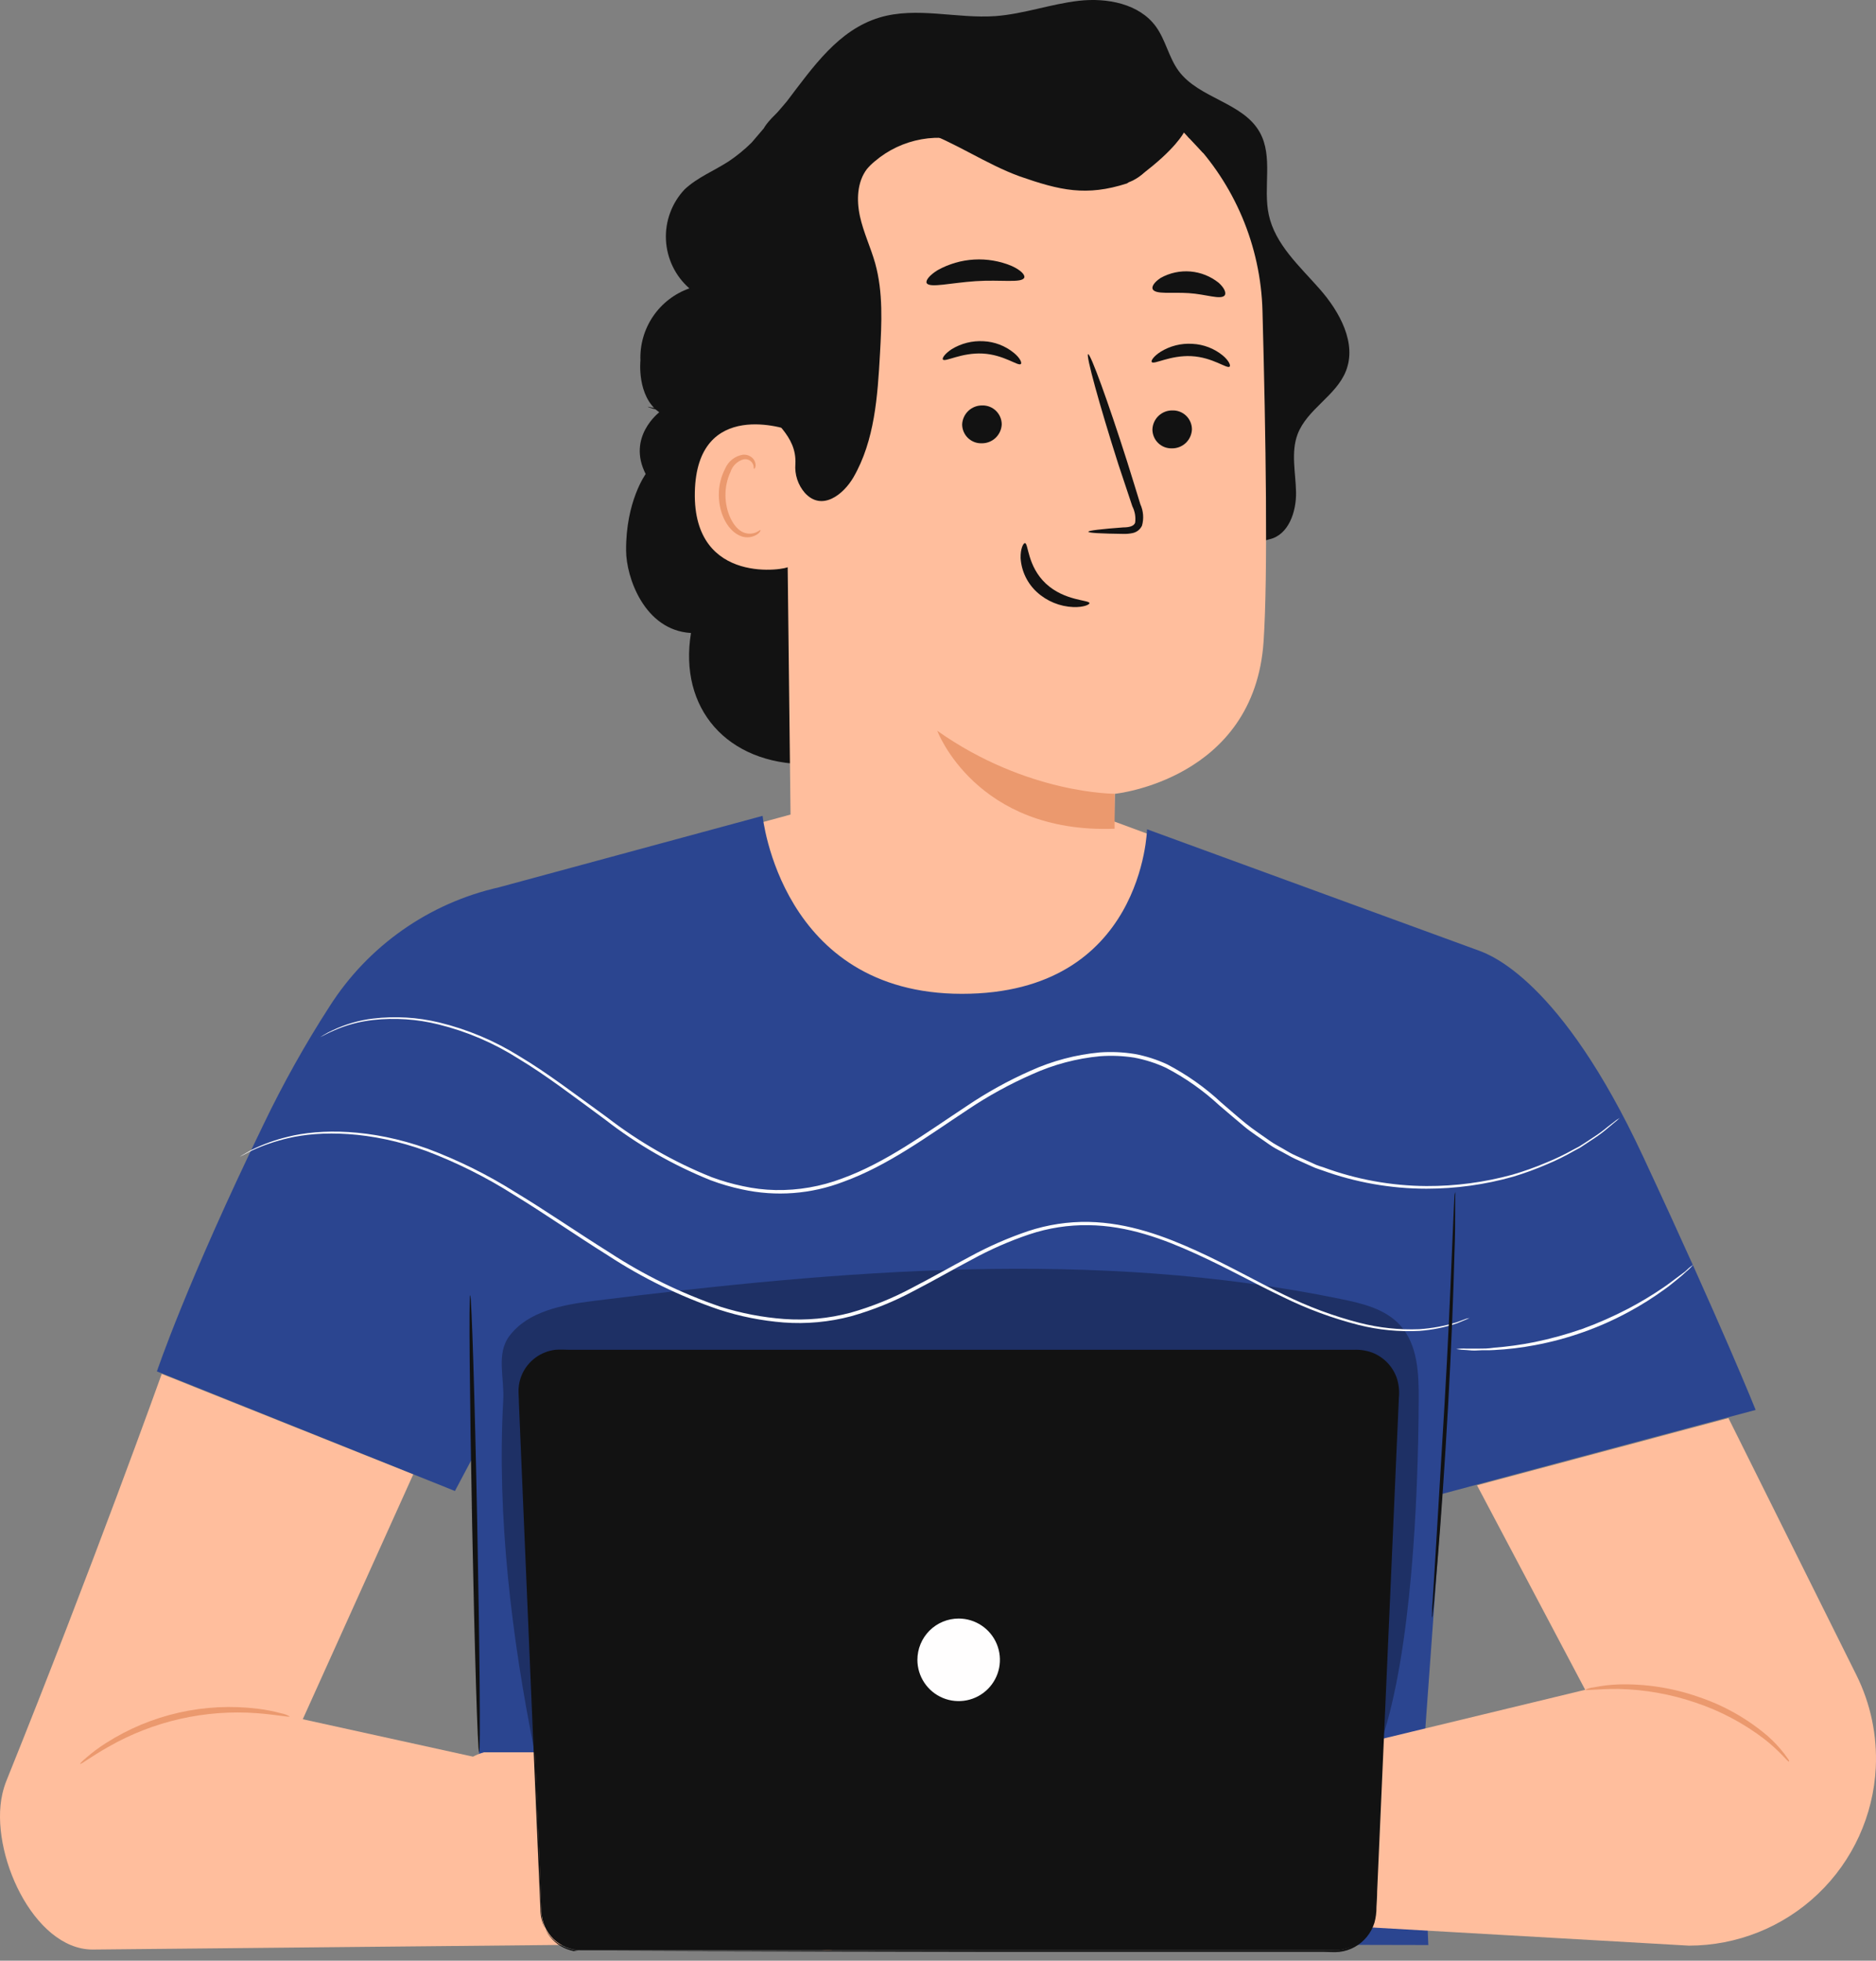 <svg width="112" height="117" viewBox="0 0 112 117" fill="none" xmlns="http://www.w3.org/2000/svg">
<rect x="0" y="0" width="112" height="117" fill="#808080" stroke="none"/>
<path d="M71.41 50.827L66.505 49.015L47.736 48.46L43.378 49.645L43.95 60.261L53.802 66.544L63.353 66.352L69.361 60.879L70.697 55.456L71.41 50.827Z" fill="#FFBE9D"/>
<path d="M15.738 67.085C16.899 64.666 18.211 62.322 19.666 60.068C21.965 56.452 25.602 53.893 29.782 52.95L45.528 48.684C45.528 48.684 46.601 59.304 57.43 59.304C68.259 59.304 68.48 49.485 68.48 49.485L88.309 56.732C88.935 56.974 93.164 58.44 98.082 68.985C102.766 79.012 104.815 84.134 104.815 84.134L86.109 89.144L84.857 106.422L85.274 116.065L28.291 115.94L28.608 104.915L28.354 86.722L27.16 88.972L9.368 81.834C9.368 81.834 11.125 76.582 15.738 67.085Z" fill="#2B4590"/>
<path d="M28.07 77.294C27.986 77.294 28.041 83.401 28.187 90.928C28.333 98.455 28.517 104.562 28.604 104.558C28.692 104.554 28.638 98.455 28.492 90.924C28.346 83.393 28.154 77.29 28.07 77.294Z" fill="#121212"/>
<g opacity="0.3">
<path d="M83.584 79.073C82.698 78.1 81.325 77.775 80.035 77.512C65.374 74.502 50.254 75.775 35.401 77.633C33.555 77.863 31.522 78.251 30.412 79.72C29.606 80.797 30.124 82.225 30.044 83.565C29.656 90.449 30.554 97.784 31.919 104.542L82.515 103.758C84.247 98.514 84.669 89.618 84.698 83.578C84.711 81.987 84.652 80.242 83.584 79.073Z" fill="black"/>
</g>
<path d="M96.7 66.713L96.537 66.859L96.036 67.276C95.772 67.506 95.493 67.718 95.201 67.911L94.638 68.283L94.329 68.487L93.978 68.675C93.456 68.977 92.915 69.245 92.358 69.477C91.701 69.761 91.028 70.007 90.342 70.215C88.658 70.691 86.916 70.932 85.166 70.933C83.04 70.932 80.931 70.56 78.933 69.835C78.795 69.785 78.657 69.744 78.516 69.689L78.119 69.514L77.317 69.151C77.05 69.03 76.796 68.867 76.533 68.733C76.27 68.6 75.998 68.454 75.748 68.274C75.255 67.919 74.725 67.594 74.245 67.189C73.765 66.784 73.281 66.379 72.796 65.962C71.841 65.076 70.771 64.322 69.615 63.72C69.009 63.438 68.369 63.233 67.712 63.11C67.038 63.005 66.355 62.977 65.674 63.027C64.273 63.159 62.903 63.523 61.621 64.104C60.293 64.686 59.019 65.385 57.814 66.191C55.359 67.811 53.005 69.56 50.35 70.52C48.423 71.26 46.321 71.418 44.305 70.975C43.666 70.84 43.038 70.657 42.426 70.428C40.166 69.521 38.044 68.301 36.123 66.805C34.282 65.456 32.603 64.162 30.946 63.169C29.479 62.237 27.87 61.549 26.183 61.132C24.909 60.813 23.589 60.722 22.284 60.864C21.459 60.953 20.653 61.171 19.896 61.511C19.698 61.594 19.504 61.688 19.316 61.791L19.116 61.891C19.176 61.849 19.239 61.81 19.303 61.774C19.488 61.659 19.68 61.557 19.879 61.47C20.636 61.112 21.445 60.88 22.276 60.781C23.59 60.624 24.921 60.702 26.208 61.011C27.913 61.423 29.54 62.108 31.026 63.039C32.695 64.033 34.365 65.323 36.227 66.663C38.138 68.141 40.246 69.347 42.489 70.245C43.093 70.469 43.712 70.647 44.343 70.779C44.984 70.92 45.639 70.999 46.296 71.013C47.654 71.039 49.004 70.805 50.275 70.324C52.888 69.376 55.23 67.64 57.693 66.016C58.907 65.194 60.192 64.483 61.533 63.891C62.837 63.302 64.229 62.934 65.654 62.801C66.351 62.751 67.051 62.781 67.741 62.893C68.416 63.018 69.073 63.228 69.695 63.519C70.866 64.132 71.95 64.898 72.917 65.799C73.402 66.216 73.878 66.634 74.358 67.026C74.838 67.418 75.355 67.748 75.844 68.099C76.09 68.278 76.361 68.404 76.616 68.558C76.871 68.713 77.125 68.859 77.393 68.976L78.186 69.33L78.578 69.51C78.708 69.564 78.845 69.606 78.996 69.652C80.969 70.381 83.054 70.761 85.157 70.775C86.895 70.782 88.625 70.553 90.3 70.094C90.984 69.894 91.656 69.654 92.312 69.376C92.867 69.151 93.406 68.892 93.928 68.6L94.279 68.416L94.592 68.216L95.147 67.853C95.438 67.666 95.717 67.461 95.982 67.239L96.495 66.842L96.7 66.713Z" fill="#FFFEFE"/>
<path d="M87.733 78.649C87.674 78.68 87.612 78.708 87.549 78.732L86.994 78.962C86.265 79.208 85.507 79.361 84.74 79.417C83.523 79.48 82.303 79.362 81.12 79.066C79.558 78.668 78.042 78.109 76.595 77.396C74.98 76.632 73.276 75.668 71.369 74.804C69.461 73.94 67.332 73.134 64.981 73.109C63.783 73.092 62.591 73.277 61.454 73.656C60.267 74.056 59.117 74.56 58.018 75.163C56.883 75.76 55.756 76.415 54.57 77.025C53.377 77.667 52.117 78.176 50.813 78.544C49.5 78.891 48.139 79.017 46.785 78.916C45.473 78.813 44.178 78.555 42.927 78.148C40.586 77.351 38.355 76.262 36.285 74.908C34.286 73.656 32.445 72.37 30.654 71.281C29.016 70.244 27.278 69.375 25.465 68.688C22.125 67.469 19.12 67.461 17.195 67.92C16.451 68.091 15.726 68.339 15.033 68.659L14.503 68.934L14.319 69.022C14.319 69.022 14.377 68.98 14.494 68.914L15.016 68.617C15.706 68.279 16.431 68.017 17.178 67.837C19.111 67.348 22.134 67.331 25.528 68.546C27.356 69.23 29.11 70.099 30.762 71.139C32.562 72.224 34.407 73.501 36.402 74.75C38.464 76.096 40.685 77.18 43.015 77.977C44.246 78.366 45.518 78.611 46.805 78.707C48.138 78.804 49.476 78.678 50.767 78.336C52.053 77.972 53.297 77.469 54.474 76.837C55.647 76.232 56.779 75.585 57.918 74.979C59.03 74.373 60.192 73.865 61.391 73.46C62.551 73.078 63.766 72.893 64.986 72.913C67.382 72.963 69.544 73.777 71.444 74.641C73.343 75.505 75.055 76.49 76.662 77.263C78.097 77.971 79.601 78.531 81.15 78.933C82.32 79.235 83.528 79.364 84.736 79.317C85.498 79.266 86.252 79.126 86.981 78.899L87.541 78.691C87.666 78.665 87.733 78.649 87.733 78.649Z" fill="#FFFEFE"/>
<path d="M101.083 75.467C100.959 75.62 100.819 75.76 100.666 75.884C100.524 76.018 100.349 76.177 100.127 76.352C99.906 76.527 99.672 76.732 99.384 76.932C98.718 77.417 98.021 77.858 97.297 78.251C95.53 79.218 93.621 79.898 91.64 80.268C90.835 80.421 90.021 80.518 89.203 80.56C88.852 80.585 88.534 80.56 88.259 80.581C87.984 80.602 87.741 80.581 87.545 80.56C87.342 80.557 87.14 80.537 86.94 80.501C87.14 80.472 87.343 80.463 87.545 80.476C87.741 80.476 87.963 80.476 88.255 80.476C88.547 80.476 88.844 80.476 89.19 80.422C90 80.359 90.806 80.247 91.603 80.088C92.578 79.888 93.539 79.623 94.479 79.295C95.413 78.954 96.324 78.552 97.205 78.093C97.924 77.715 98.621 77.297 99.292 76.84C99.581 76.648 99.827 76.452 100.048 76.289C100.269 76.126 100.465 75.976 100.607 75.872C100.756 75.725 100.915 75.59 101.083 75.467Z" fill="#FFFEFE"/>
<path d="M38.548 28.287C38.548 28.287 37.358 29.915 37.379 32.85C37.379 34.424 38.461 37.613 41.253 37.772C40.514 42.272 43.391 45.595 48.183 45.603C52.975 45.612 58.465 37.384 62.907 35.584L75.798 32.178C76.933 31.915 77.397 30.533 77.376 29.373C77.355 28.212 77.059 27.002 77.468 25.912C78.031 24.422 79.76 23.624 80.348 22.155C81.02 20.485 79.981 18.602 78.783 17.241C77.585 15.88 76.128 14.586 75.748 12.816C75.397 11.184 76.023 9.347 75.209 7.894C74.207 6.104 71.586 5.882 70.367 4.233C69.778 3.432 69.594 2.392 69.01 1.587C68.016 0.217 66.088 -0.142 64.418 0.046C62.748 0.234 61.12 0.835 59.434 0.961C57.117 1.127 54.725 0.38 52.504 1.048C50.053 1.791 48.559 3.97 46.968 6.058L44.881 8.5C44.458 8.921 43.996 9.3 43.499 9.631C42.623 10.199 41.625 10.591 40.873 11.301C40.494 11.703 40.2 12.176 40.009 12.694C39.817 13.212 39.732 13.763 39.758 14.315C39.785 14.866 39.923 15.407 40.163 15.904C40.403 16.401 40.741 16.845 41.157 17.208C40.274 17.519 39.514 18.104 38.988 18.879C38.462 19.654 38.198 20.576 38.235 21.512C38.235 21.512 38.005 23.649 39.358 24.601C39.358 24.61 37.417 26.071 38.548 28.287Z" fill="#121212"/>
<path d="M47.185 32.654C46.121 29.382 45.073 26.088 44.589 22.681C44.105 19.275 44.205 15.731 45.424 12.508C45.607 12.015 47.156 8.751 47.674 8.788C48.045 8.826 47.089 11.886 47.277 12.207C49.068 15.28 49.552 18.974 49.269 22.519C48.958 25.963 48.266 29.363 47.206 32.654" fill="#121212"/>
<path d="M56.39 58.327C51.059 58.214 47.206 49.473 47.206 49.473L46.86 19.537C46.576 10.916 51.36 3.569 59.985 3.527L60.782 3.569C64.651 3.775 68.301 5.431 71.004 8.207C73.708 10.982 75.267 14.674 75.372 18.547C75.573 26.02 75.702 34.282 75.439 38.268C74.892 46.53 66.56 47.369 66.56 47.369C66.56 47.369 66.51 49.285 66.484 51.715C66.43 57.171 58.553 58.515 56.403 58.327H56.39Z" fill="#FFBE9D"/>
<path d="M66.547 47.365C66.547 47.365 61.32 47.395 55.956 43.608C55.956 43.608 58.256 49.758 66.543 49.453L66.547 47.365Z" fill="#EB996E"/>
<path d="M71.16 25.623C71.148 25.931 71.015 26.223 70.79 26.435C70.565 26.646 70.266 26.761 69.958 26.754C69.807 26.758 69.657 26.732 69.516 26.677C69.376 26.621 69.248 26.539 69.14 26.433C69.032 26.328 68.947 26.202 68.889 26.062C68.83 25.923 68.801 25.774 68.801 25.623C68.813 25.315 68.945 25.024 69.169 24.813C69.393 24.601 69.691 24.486 69.999 24.492C70.15 24.488 70.301 24.514 70.441 24.569C70.582 24.624 70.71 24.707 70.818 24.812C70.927 24.918 71.012 25.044 71.071 25.183C71.13 25.322 71.16 25.472 71.16 25.623Z" fill="#121212"/>
<path d="M73.41 21.878C73.256 22.025 72.396 21.315 71.126 21.252C69.858 21.19 68.893 21.77 68.764 21.607C68.697 21.536 68.864 21.265 69.286 20.994C69.855 20.64 70.52 20.474 71.189 20.518C71.848 20.549 72.48 20.791 72.993 21.206C73.368 21.515 73.485 21.816 73.41 21.878Z" fill="#121212"/>
<path d="M59.805 25.325C59.791 25.632 59.657 25.922 59.433 26.133C59.208 26.343 58.91 26.458 58.603 26.452C58.452 26.456 58.302 26.43 58.162 26.375C58.022 26.32 57.894 26.238 57.785 26.133C57.677 26.028 57.591 25.902 57.532 25.763C57.473 25.625 57.443 25.476 57.442 25.325C57.456 25.017 57.59 24.727 57.814 24.516C58.038 24.305 58.336 24.189 58.645 24.194C58.795 24.19 58.945 24.217 59.086 24.272C59.226 24.328 59.354 24.41 59.462 24.516C59.57 24.621 59.656 24.747 59.715 24.886C59.774 25.025 59.804 25.174 59.805 25.325Z" fill="#121212"/>
<path d="M60.945 21.723C60.79 21.869 59.93 21.16 58.661 21.097C57.392 21.035 56.424 21.619 56.294 21.456C56.232 21.381 56.395 21.114 56.816 20.838C57.387 20.488 58.051 20.322 58.72 20.362C59.381 20.394 60.014 20.637 60.527 21.055C60.916 21.373 61.02 21.661 60.945 21.723Z" fill="#121212"/>
<path d="M64.977 31.729C64.977 31.658 65.77 31.567 67.065 31.471C67.394 31.471 67.703 31.404 67.77 31.187C67.814 30.853 67.756 30.514 67.603 30.214L66.768 27.709C65.624 24.123 64.819 21.18 64.961 21.134C65.103 21.088 66.15 23.96 67.294 27.551C67.57 28.436 67.833 29.275 68.079 30.085C68.263 30.486 68.299 30.941 68.179 31.366C68.127 31.478 68.049 31.577 67.952 31.654C67.855 31.73 67.741 31.784 67.62 31.809C67.438 31.848 67.251 31.865 67.065 31.859C65.775 31.842 64.977 31.805 64.977 31.729Z" fill="#121212"/>
<path d="M61.191 32.41C61.4 32.41 61.329 33.788 62.443 34.828C63.558 35.867 65.044 35.796 65.044 35.992C65.044 36.08 64.702 36.243 64.084 36.226C63.275 36.194 62.504 35.878 61.905 35.333C61.332 34.808 60.983 34.083 60.932 33.308C60.916 32.732 61.099 32.398 61.191 32.41Z" fill="#121212"/>
<path d="M61.149 16.569C61.007 16.907 59.747 16.677 58.248 16.778C56.749 16.878 55.522 17.195 55.326 16.899C55.246 16.744 55.476 16.431 55.977 16.122C56.647 15.748 57.394 15.531 58.161 15.488C58.927 15.444 59.694 15.576 60.402 15.872C60.953 16.122 61.212 16.41 61.149 16.569Z" fill="#121212"/>
<path d="M73.114 17.629C72.871 17.905 72.016 17.558 70.964 17.491C69.912 17.424 69.01 17.579 68.822 17.266C68.739 17.116 68.893 16.848 69.298 16.581C69.838 16.282 70.455 16.149 71.071 16.201C71.686 16.253 72.272 16.487 72.755 16.873C73.114 17.191 73.218 17.495 73.114 17.629Z" fill="#121212"/>
<path d="M47.194 25.688C47.056 25.622 41.604 23.705 41.483 29.366C41.362 35.027 47.064 33.979 47.081 33.816C47.098 33.654 47.194 25.688 47.194 25.688Z" fill="#FFBE9D"/>
<path d="M45.399 31.635C45.374 31.614 45.298 31.701 45.127 31.773C44.892 31.868 44.628 31.868 44.392 31.773C43.8 31.539 43.316 30.578 43.311 29.56C43.306 29.074 43.41 28.593 43.616 28.153C43.673 27.977 43.772 27.818 43.904 27.69C44.037 27.561 44.199 27.466 44.376 27.414C44.49 27.387 44.61 27.4 44.715 27.452C44.821 27.503 44.904 27.591 44.952 27.698C45.023 27.857 44.985 27.969 45.015 27.978C45.044 27.986 45.14 27.886 45.098 27.652C45.071 27.511 44.993 27.383 44.881 27.293C44.729 27.172 44.536 27.115 44.343 27.134C44.111 27.174 43.894 27.271 43.71 27.417C43.526 27.563 43.382 27.753 43.291 27.969C43.039 28.454 42.91 28.993 42.915 29.539C42.915 30.683 43.487 31.76 44.301 32.015C44.452 32.062 44.612 32.075 44.768 32.053C44.925 32.03 45.075 31.973 45.207 31.885C45.386 31.768 45.415 31.643 45.399 31.635Z" fill="#EB996E"/>
<path d="M71.82 9.122C72.742 8.63 70.029 5.624 67.791 4.576C64.41 2.99 59.225 1.971 56.077 2.823C52.287 3.842 49.127 5.683 47.185 9.085C45.244 12.487 44.48 16.491 44.539 20.419C44.539 21.617 44.668 22.865 45.294 23.888C46.067 25.14 47.574 25.954 47.486 27.683C47.46 27.995 47.497 28.309 47.594 28.606C47.692 28.904 47.848 29.179 48.054 29.415C49.072 30.53 50.354 29.511 50.951 28.484C52.224 26.28 52.395 23.637 52.537 21.099C52.637 19.292 52.733 17.451 52.249 15.71C51.982 14.762 51.548 13.865 51.339 12.905C51.13 11.944 51.168 10.859 51.757 10.087C51.898 9.919 52.054 9.766 52.224 9.628C53.022 8.948 53.986 8.493 55.018 8.311C56.049 8.128 57.111 8.224 58.093 8.588C61.266 9.753 66.689 11.51 68.112 10.446C70.175 8.914 70.68 7.908 70.68 7.908L71.82 9.122Z" fill="#121212"/>
<path d="M56.382 2.055C59.509 1.057 63.061 1.157 65.938 2.702C67.474 3.537 68.86 4.823 69.302 6.505C69.745 8.187 69.01 10.262 67.39 10.876L67.278 10.947C64.852 11.727 63.287 11.364 60.891 10.529C58.874 9.799 57.087 8.525 55.067 7.812C52.903 7.047 50.559 6.948 48.337 7.528C50.533 5.086 53.259 3.057 56.382 2.055Z" fill="#121212"/>
<path d="M45.62 7.654C45.67 7.695 46.125 7.157 47.043 6.518C47.576 6.143 48.152 5.835 48.759 5.6C49.489 5.299 50.276 5.167 51.063 5.211C52.505 5.373 53.873 5.937 55.008 6.84C55.885 7.533 56.29 8.117 56.344 8.092C56.399 8.067 56.282 7.921 56.098 7.674C55.831 7.306 55.523 6.968 55.18 6.668C54.039 5.657 52.609 5.027 51.093 4.869C50.249 4.818 49.404 4.968 48.63 5.307C48.005 5.571 47.418 5.916 46.885 6.334C45.975 7.019 45.587 7.633 45.62 7.654Z" fill="#121212"/>
<path d="M62.865 1.542C63.355 1.755 63.855 1.943 64.364 2.106C66.755 3.057 68.787 4.736 70.171 6.906C70.426 7.375 70.704 7.831 71.005 8.271C70.893 7.738 70.685 7.229 70.392 6.769C69.086 4.456 66.967 2.711 64.447 1.872C63.945 1.664 63.408 1.552 62.865 1.542Z" fill="#121212"/>
<path d="M38.289 21.593C38.289 21.593 38.498 21.684 38.886 21.793C39.431 21.935 39.998 21.972 40.556 21.902C41.395 21.793 42.206 21.53 42.948 21.125C43.804 20.708 44.681 20.107 45.653 19.555C46.559 19.002 47.562 18.63 48.609 18.457C49.48 18.323 50.371 18.484 51.139 18.917C51.66 19.203 52.083 19.639 52.353 20.169C52.425 20.31 52.479 20.458 52.516 20.612C52.537 20.72 52.545 20.774 52.537 20.779C52.529 20.783 52.474 20.557 52.278 20.207C51.99 19.718 51.569 19.322 51.063 19.063C50.32 18.669 49.468 18.531 48.638 18.67C47.619 18.849 46.642 19.218 45.758 19.756C44.797 20.303 43.913 20.891 43.04 21.317C42.273 21.722 41.435 21.977 40.573 22.069C39.99 22.13 39.401 22.067 38.844 21.885C38.7 21.835 38.56 21.772 38.427 21.697C38.335 21.63 38.285 21.601 38.289 21.593Z" fill="#121212"/>
<path d="M38.673 24.27C39.345 24.416 40.035 24.458 40.719 24.395C41.458 24.308 42.184 24.139 42.886 23.89C43.683 23.623 44.555 23.26 45.47 22.934C46.339 22.603 47.254 22.406 48.183 22.35C48.949 22.323 49.712 22.465 50.416 22.767C50.897 22.971 51.325 23.281 51.669 23.673C51.759 23.779 51.839 23.894 51.907 24.016C51.957 24.095 51.978 24.141 51.969 24.145C51.961 24.149 51.848 23.986 51.606 23.727C51.252 23.365 50.825 23.081 50.354 22.893C49.667 22.619 48.93 22.497 48.191 22.534C47.284 22.6 46.391 22.798 45.541 23.122C44.622 23.444 43.762 23.803 42.948 24.066C42.23 24.309 41.486 24.466 40.731 24.533C40.222 24.576 39.709 24.545 39.208 24.441C39.066 24.414 38.926 24.375 38.79 24.325C38.715 24.299 38.669 24.279 38.673 24.27Z" fill="#121212"/>
<path d="M78.49 18.177C78.471 18.365 78.402 18.546 78.29 18.699C78.052 19.091 77.73 19.424 77.347 19.675C76.962 19.926 76.528 20.088 76.073 20.151C75.888 20.192 75.694 20.182 75.514 20.122C76.117 20.012 76.696 19.799 77.226 19.492C77.718 19.128 78.146 18.683 78.49 18.177Z" fill="#121212"/>
<path d="M80.081 20.988C80.042 21.265 79.942 21.53 79.789 21.764C79.448 22.353 78.972 22.851 78.399 23.217C77.827 23.586 77.173 23.809 76.495 23.868C76.216 23.911 75.931 23.891 75.66 23.81C75.66 23.772 75.977 23.81 76.47 23.718C77.111 23.614 77.725 23.381 78.273 23.033C78.819 22.683 79.287 22.224 79.647 21.685C79.931 21.272 80.043 20.975 80.081 20.988Z" fill="#121212"/>
<path d="M103.191 84.62L110.827 99.949C111.679 101.661 112.078 103.562 111.987 105.472C111.847 108.337 110.61 111.039 108.533 113.017C106.456 114.996 103.697 116.1 100.829 116.101L78.933 114.848L77.977 104.858L94.638 100.834L88.18 88.632L103.191 84.62Z" fill="#FFBE9D"/>
<path d="M94.638 100.833C94.638 100.9 95.393 100.774 96.604 100.783C98.176 100.815 99.733 101.089 101.221 101.597C102.713 102.093 104.111 102.836 105.358 103.793C106.306 104.54 106.748 105.158 106.802 105.116C106.857 105.074 106.727 104.936 106.527 104.653C106.229 104.267 105.895 103.91 105.529 103.588C104.302 102.544 102.885 101.747 101.355 101.242C99.831 100.714 98.224 100.468 96.612 100.515C96.126 100.532 95.641 100.59 95.164 100.687C94.981 100.703 94.803 100.752 94.638 100.833Z" fill="#EB996E"/>
<path d="M9.656 81.985C9.656 81.985 5.54 93.478 0.384 106.261C0.281 106.519 0.199 106.786 0.138 107.058C-0.643 110.514 1.991 116.334 5.531 116.334L35.171 116.042V106.348L18.076 102.591L24.672 87.98L9.656 81.985Z" fill="#FFBE9D"/>
<path d="M4.784 105.255C4.826 105.305 5.41 104.837 6.454 104.248C9.156 102.698 12.261 101.995 15.367 102.232C16.552 102.324 17.279 102.487 17.295 102.424C17.142 102.335 16.974 102.272 16.799 102.24C16.337 102.114 15.867 102.022 15.392 101.965C12.22 101.571 9.01 102.297 6.316 104.019C5.911 104.275 5.526 104.561 5.164 104.875C4.901 105.1 4.768 105.234 4.784 105.255Z" fill="#EB996E"/>
<path d="M82.26 104.262H77.977C77.977 104.262 68.3 100.768 66.313 101.102C64.522 101.402 57.964 105.76 56.678 106.62C56.536 106.716 56.428 106.855 56.369 107.017C56.243 107.358 56.254 107.734 56.4 108.068C56.545 108.401 56.814 108.664 57.15 108.804L57.288 108.862L57.229 109.058C57.151 109.311 57.117 109.575 57.129 109.839C57.144 110.04 57.222 110.23 57.353 110.383C57.483 110.537 57.659 110.644 57.855 110.691C58.051 110.737 58.256 110.72 58.442 110.642C58.627 110.564 58.783 110.429 58.887 110.256L58.64 110.695C58.537 110.873 58.489 111.078 58.503 111.283L58.523 111.68C58.536 111.897 58.613 112.105 58.746 112.277C58.878 112.449 59.06 112.577 59.267 112.644C59.462 112.708 59.672 112.715 59.872 112.662C60.071 112.609 60.251 112.5 60.389 112.348C61.224 111.434 63.02 109.601 64.234 109.401C65.551 109.24 66.878 109.173 68.204 109.2C68.475 109.201 68.74 109.283 68.964 109.436C69.187 109.59 69.359 109.807 69.457 110.06C68.734 110.11 63.708 112.732 61.942 113.671C61.667 113.809 61.43 114.011 61.251 114.26C61.071 114.51 60.955 114.799 60.911 115.103C60.844 115.658 61.124 116.243 62.226 115.984C64.589 115.433 68.843 113.479 68.843 113.479C68.843 113.479 71.035 112.849 72.458 113.855C74.458 115.262 75.38 115.779 77.088 115.212C78.132 114.864 79.133 114.399 80.073 113.826L83.454 113.488C83.454 113.488 86.635 105.489 82.26 104.262Z" fill="#FFBE9D"/>
<path d="M69.49 105.892C69.49 105.93 68.801 105.712 67.67 105.641C66.196 105.542 64.72 105.793 63.362 106.374C62.004 106.954 60.802 107.848 59.855 108.981C59.125 109.849 58.812 110.488 58.778 110.467C58.835 110.311 58.908 110.162 58.995 110.021C59.216 109.627 59.47 109.252 59.755 108.902C60.693 107.724 61.909 106.799 63.293 106.208C64.678 105.617 66.188 105.379 67.687 105.516C68.138 105.556 68.584 105.633 69.022 105.746C69.183 105.779 69.34 105.828 69.49 105.892Z" fill="#EB996E"/>
<path d="M68.463 103.546C67.849 103.358 67.214 103.248 66.572 103.217C65.017 103.212 63.492 103.646 62.172 104.469C60.864 105.309 59.672 106.318 58.628 107.471L57.655 108.502C57.542 108.634 57.42 108.756 57.288 108.869C57.378 108.719 57.485 108.579 57.605 108.452C57.818 108.193 58.131 107.821 58.536 107.379C59.561 106.188 60.755 105.154 62.08 104.31C63.427 103.468 64.993 103.044 66.58 103.091C67.057 103.115 67.528 103.201 67.983 103.346C68.106 103.387 68.228 103.434 68.346 103.488C68.43 103.517 68.467 103.538 68.463 103.546Z" fill="#EB996E"/>
<path d="M28.896 104.563H33.18C33.18 104.563 42.852 101.069 44.843 101.399C46.634 101.704 53.193 106.058 54.478 106.922C54.624 107.023 54.733 107.17 54.787 107.339C54.913 107.68 54.902 108.057 54.757 108.39C54.611 108.723 54.342 108.987 54.007 109.126L53.869 109.18L53.927 109.377C54.005 109.629 54.039 109.893 54.027 110.157C54.013 110.358 53.934 110.549 53.804 110.702C53.673 110.855 53.497 110.962 53.301 111.009C53.106 111.055 52.9 111.038 52.715 110.96C52.529 110.882 52.373 110.747 52.27 110.575L52.516 111.013C52.617 111.192 52.665 111.396 52.654 111.602L52.633 112.019C52.621 112.236 52.544 112.444 52.411 112.616C52.278 112.788 52.097 112.916 51.89 112.983C51.694 113.047 51.484 113.054 51.285 113.001C51.086 112.948 50.906 112.839 50.767 112.687C49.932 111.773 48.137 109.94 46.922 109.736C45.605 109.577 44.279 109.51 42.952 109.535C42.681 109.536 42.417 109.619 42.194 109.772C41.97 109.925 41.798 110.143 41.7 110.395C42.422 110.449 47.448 113.067 49.214 114.006C49.489 114.144 49.726 114.346 49.905 114.596C50.085 114.845 50.201 115.134 50.245 115.438C50.312 115.993 50.032 116.578 48.93 116.323C46.568 115.768 42.314 113.818 42.314 113.818C42.314 113.818 40.122 113.192 38.698 114.194C36.699 115.605 35.776 116.123 34.069 115.551C33.025 115.203 32.023 114.738 31.084 114.165L27.703 113.831C27.703 113.831 24.521 105.786 28.896 104.563Z" fill="#FFBE9D"/>
<path d="M41.666 106.198C41.666 106.236 42.355 106.019 43.483 105.948C44.957 105.848 46.434 106.099 47.793 106.679C49.152 107.259 50.354 108.153 51.301 109.288C52.032 110.152 52.345 110.79 52.379 110.774C52.322 110.618 52.249 110.468 52.161 110.327C51.941 109.932 51.687 109.556 51.402 109.204C50.462 108.028 49.246 107.104 47.862 106.514C46.478 105.924 44.969 105.686 43.47 105.823C43.019 105.859 42.572 105.934 42.134 106.048C41.973 106.08 41.816 106.13 41.666 106.198Z" fill="#EB996E"/>
<path d="M42.694 103.847C43.308 103.662 43.943 103.551 44.585 103.517C46.14 103.512 47.665 103.946 48.985 104.77C50.292 105.61 51.484 106.617 52.529 107.767L53.497 108.798C53.611 108.931 53.735 109.054 53.869 109.166C53.777 109.016 53.671 108.877 53.552 108.748C53.339 108.489 53.026 108.122 52.621 107.675C51.593 106.488 50.399 105.454 49.076 104.607C47.729 103.767 46.164 103.343 44.576 103.388C44.099 103.411 43.627 103.498 43.174 103.647C43.011 103.693 42.894 103.755 42.81 103.785C42.727 103.814 42.689 103.843 42.694 103.847Z" fill="#EB996E"/>
<path d="M34.691 116.376H79.701C80.316 116.377 80.908 116.14 81.352 115.714C81.796 115.288 82.059 114.708 82.085 114.093L83.437 83.126C83.453 82.803 83.403 82.48 83.29 82.176C83.177 81.873 83.004 81.596 82.781 81.361C82.557 81.127 82.289 80.941 81.991 80.813C81.694 80.686 81.373 80.621 81.049 80.621H33.459C33.138 80.621 32.819 80.686 32.523 80.812C32.227 80.938 31.959 81.122 31.736 81.354C31.513 81.586 31.339 81.861 31.225 82.162C31.111 82.463 31.058 82.783 31.072 83.105L32.324 114.072C32.344 114.687 32.602 115.271 33.043 115.701C33.485 116.13 34.075 116.372 34.691 116.376Z" fill="#121212"/>
<path d="M34.691 116.376H34.582C34.472 116.374 34.361 116.363 34.252 116.342C33.825 116.269 33.427 116.08 33.1 115.795C32.835 115.562 32.623 115.274 32.478 114.952C32.334 114.629 32.262 114.279 32.265 113.925C32.228 113.09 32.186 112.147 32.14 111.078C31.956 106.787 31.694 100.583 31.368 92.923C31.284 91.005 31.2 89 31.113 86.907C31.072 85.86 31.026 84.795 30.98 83.706C30.98 83.434 30.95 83.167 30.959 82.871C30.976 82.583 31.042 82.301 31.155 82.036C31.329 81.634 31.606 81.284 31.958 81.023C32.309 80.761 32.724 80.597 33.159 80.545C33.459 80.52 33.739 80.545 34.027 80.545H46.722H79.722H80.82C81.198 80.528 81.575 80.586 81.93 80.716C82.285 80.854 82.603 81.071 82.861 81.35C83.12 81.629 83.311 81.964 83.421 82.328C83.522 82.687 83.553 83.063 83.513 83.434L83.467 84.511C83.433 85.229 83.404 85.943 83.371 86.657C83.245 89.504 83.123 92.308 83.003 95.069C82.761 100.583 82.527 105.902 82.302 110.97C82.277 111.604 82.248 112.222 82.218 112.857C82.218 113.17 82.193 113.483 82.177 113.792C82.181 114.11 82.141 114.428 82.056 114.735C81.864 115.352 81.44 115.871 80.874 116.184C80.597 116.337 80.292 116.435 79.977 116.472C79.659 116.505 79.367 116.472 79.062 116.472H72.074H59.525L41.353 116.438L36.415 116.417H41.353L59.525 116.38H72.074H79.062C79.363 116.38 79.672 116.38 79.956 116.359C80.249 116.326 80.533 116.235 80.791 116.092C81.312 115.804 81.702 115.325 81.876 114.756C81.957 114.465 81.995 114.164 81.989 113.863C81.989 113.554 82.018 113.241 82.031 112.928C82.056 112.301 82.085 111.675 82.11 111.041C82.331 105.973 82.561 100.65 82.799 95.135C82.918 92.38 83.039 89.576 83.162 86.724C83.195 86.014 83.225 85.3 83.258 84.582L83.304 83.505C83.344 83.156 83.315 82.803 83.22 82.466C83.12 82.134 82.945 81.829 82.709 81.574C82.473 81.32 82.183 81.122 81.859 80.996C81.53 80.875 81.179 80.823 80.828 80.842H79.73H46.73H34.027C33.743 80.842 33.447 80.842 33.192 80.842C32.787 80.886 32.401 81.038 32.074 81.281C31.747 81.524 31.491 81.849 31.33 82.224C31.226 82.467 31.164 82.727 31.147 82.992C31.147 83.255 31.147 83.534 31.147 83.806C31.188 84.891 31.23 85.96 31.272 87.003C31.355 89.094 31.435 91.099 31.51 93.019C31.81 100.683 32.048 106.887 32.215 111.178C32.257 112.251 32.291 113.203 32.324 114.025C32.309 114.588 32.495 115.138 32.847 115.578C33.199 116.017 33.696 116.318 34.248 116.426C34.541 116.376 34.691 116.363 34.691 116.376Z" fill="#121212"/>
<path d="M54.77 99.05C54.771 99.537 54.916 100.013 55.188 100.417C55.459 100.822 55.844 101.137 56.294 101.323C56.744 101.509 57.239 101.557 57.717 101.461C58.194 101.366 58.633 101.131 58.977 100.786C59.321 100.442 59.555 100.003 59.65 99.525C59.744 99.047 59.695 98.552 59.509 98.103C59.322 97.653 59.006 97.268 58.601 96.998C58.197 96.727 57.721 96.583 57.233 96.583C56.91 96.583 56.589 96.647 56.29 96.771C55.991 96.895 55.719 97.077 55.49 97.306C55.262 97.535 55.08 97.807 54.957 98.106C54.833 98.406 54.77 98.726 54.77 99.05Z" fill="#FFFEFE"/>
<path d="M86.877 71.129C86.887 71.215 86.887 71.302 86.877 71.388V72.131C86.877 72.774 86.877 73.705 86.831 74.857C86.773 77.157 86.652 80.338 86.456 83.845C86.259 87.351 86.038 90.524 85.85 92.824C85.754 93.951 85.675 94.87 85.621 95.542C85.587 95.842 85.562 96.085 85.541 96.277C85.54 96.364 85.526 96.451 85.5 96.535C85.491 96.449 85.491 96.363 85.5 96.277C85.5 96.085 85.5 95.838 85.533 95.534C85.575 94.866 85.629 93.943 85.7 92.812C85.838 90.491 86.03 87.326 86.239 83.832C86.447 80.338 86.581 77.153 86.677 74.853C86.723 73.721 86.764 72.799 86.794 72.127L86.831 71.388C86.837 71.3 86.852 71.213 86.877 71.129Z" fill="#121212"/>
</svg>
